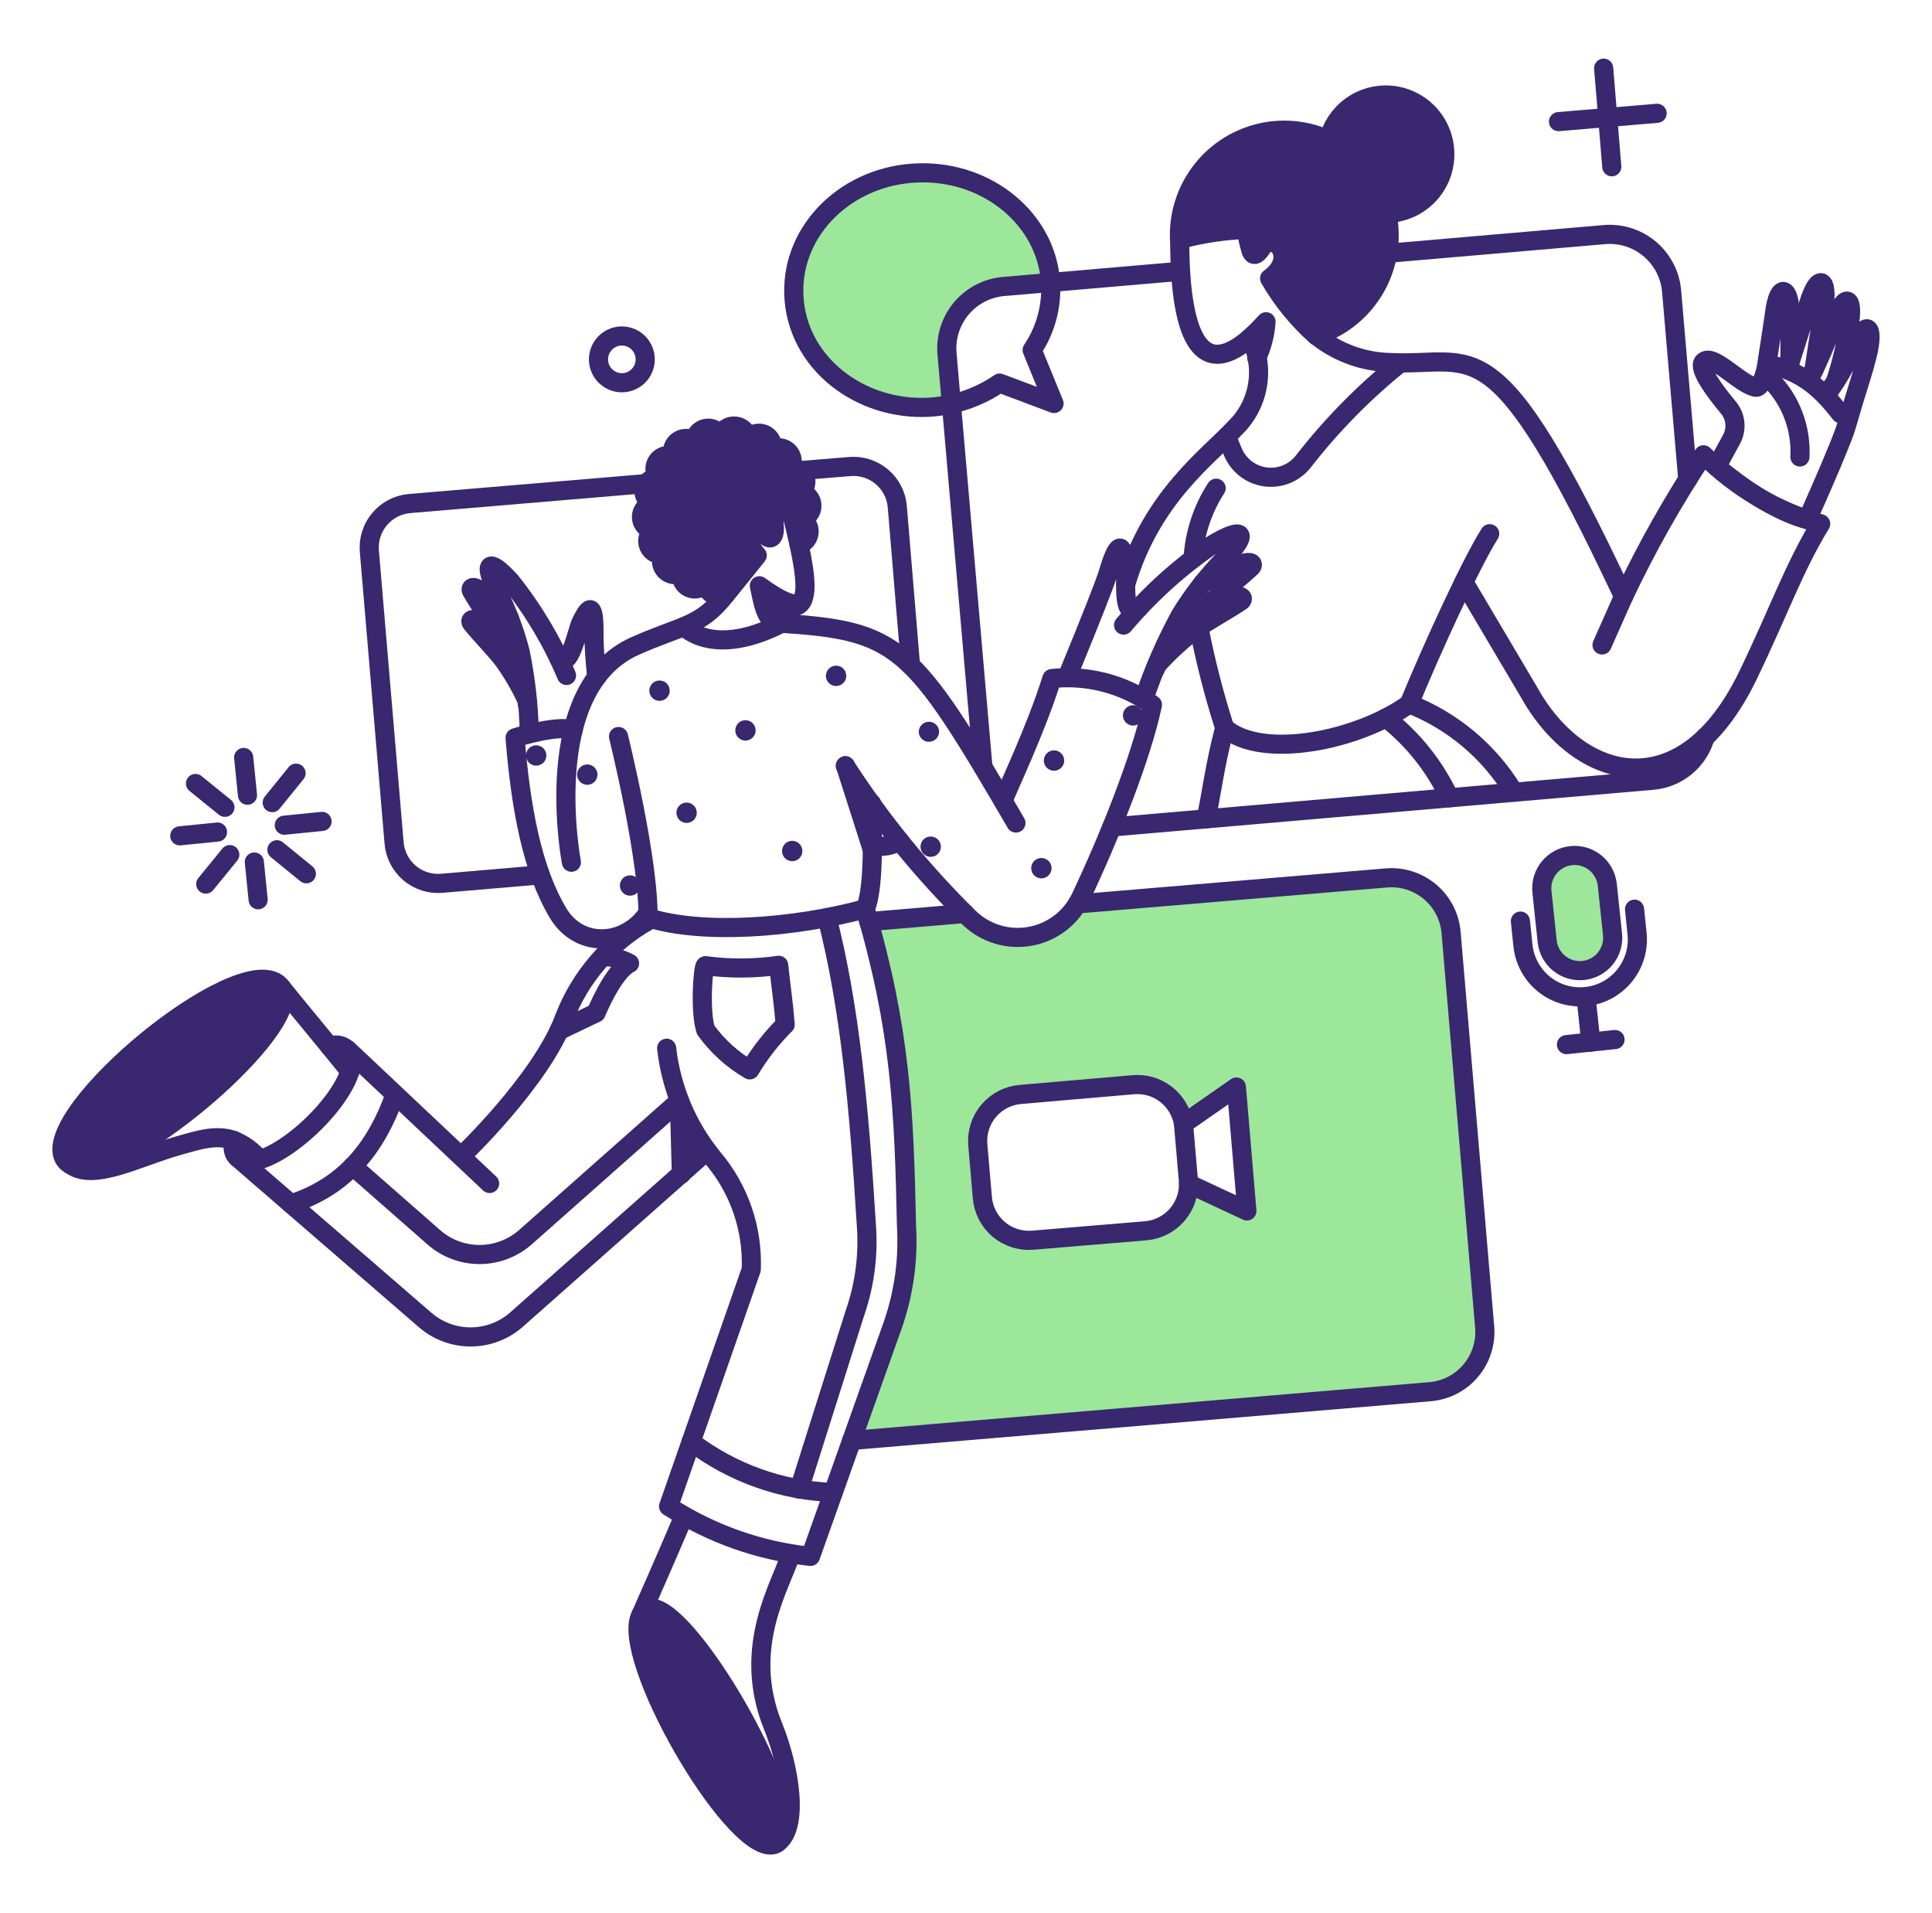<svg width="101" height="100" viewBox="0 0 101 100" fill="none" xmlns="http://www.w3.org/2000/svg">
<g id="Video-Conference--Streamline-Bangalore">
<g id="Work-Video-conference-01">
<g id="color 2">
<path id="Vector" d="M48.032 9.038C44.322 9.141 41.397 11.973 41.5 15.362C41.614 19.307 45.672 22.017 49.741 21.129L49.523 18.571C49.476 18.147 49.513 17.718 49.632 17.308C49.75 16.898 49.948 16.516 50.215 16.183C50.481 15.85 50.811 15.572 51.185 15.367C51.558 15.161 51.969 15.031 52.393 14.984L54.913 14.767C54.706 11.483 51.666 8.934 48.032 9.038Z" fill="#9CE799"/>
<path id="Subtract" fill-rule="evenodd" clip-rule="evenodd" d="M44.521 75.291L74.764 72.742C75.589 72.672 76.354 72.276 76.888 71.642C77.423 71.008 77.684 70.189 77.614 69.363L75.859 48.738C75.788 47.913 75.392 47.148 74.759 46.614C74.125 46.08 73.305 45.818 72.48 45.888L56.321 47.247C56.035 47.683 55.849 47.91 55.42 48.247C54.96 48.599 54.423 48.836 53.853 48.939C53.283 49.043 52.697 49.009 52.143 48.841C51.589 48.673 51.082 48.375 50.666 47.973C50.592 47.9 50.518 47.827 50.445 47.754L45.404 48.178C47.076 54.112 47.252 58.23 47.375 64.11C47.476 65.838 47.24 67.57 46.678 69.207L44.521 75.291ZM62.134 61.868L65.183 63.294L64.635 56.818L61.87 58.744C61.773 58.134 61.448 57.583 60.961 57.203C60.474 56.823 59.861 56.642 59.246 56.696L53.346 57.206C53.025 57.232 52.713 57.322 52.426 57.47C52.14 57.618 51.886 57.821 51.68 58.068C51.472 58.314 51.316 58.6 51.22 58.907C51.124 59.214 51.09 59.538 51.119 59.858L51.355 62.595C51.381 62.916 51.471 63.228 51.619 63.514C51.767 63.8 51.97 64.054 52.217 64.261C52.463 64.468 52.749 64.624 53.056 64.721C53.363 64.817 53.687 64.851 54.007 64.822L59.897 64.332C60.218 64.304 60.53 64.214 60.816 64.065C61.101 63.917 61.355 63.714 61.561 63.467C61.768 63.221 61.925 62.936 62.021 62.629C62.099 62.382 62.137 62.125 62.134 61.867V61.868Z" fill="#9CE799"/>
<path id="Vector_2" d="M84.297 48.823C84.323 49.049 84.304 49.277 84.24 49.495C84.177 49.713 84.072 49.916 83.93 50.093C83.788 50.27 83.612 50.417 83.413 50.525C83.214 50.634 82.995 50.703 82.77 50.726C82.544 50.75 82.316 50.728 82.099 50.664C81.881 50.599 81.679 50.492 81.503 50.348C81.328 50.204 81.182 50.027 81.075 49.827C80.968 49.627 80.902 49.408 80.88 49.182L80.607 46.595C80.564 46.144 80.7 45.694 80.986 45.343C81.273 44.993 81.687 44.769 82.138 44.722C82.588 44.675 83.039 44.807 83.392 45.091C83.746 45.375 83.972 45.786 84.024 46.236L84.297 48.823Z" fill="#9CE799"/>
</g>
<g id="color 1">
<path id="Vector_3" d="M65.362 17.646C65.509 17.989 65.62 18.347 65.693 18.713C65.976 18.118 66.143 17.475 66.185 16.818C65.892 17.139 65.618 17.41 65.362 17.646Z" fill="#39276F"/>
<path id="Vector_4" d="M39.697 30.625C39.779 31.071 39.931 31.502 40.151 31.899C40.877 31.899 41.68 31.805 41.878 31.512C41.906 31.463 41.934 31.408 41.963 31.352C41.689 31.891 40.699 31.344 39.697 30.625Z" fill="#39276F"/>
<path id="Vector_5" d="M14.712 51.617C12.957 49.097 1.79 58.3 3.395 60.622L3.668 60.867C5.991 62.161 16.081 53.6 14.712 51.617Z" fill="#39276F"/>
<path id="Vector_6" d="M33.817 84.107C31.522 85.198 38.618 97.998 40.782 96.179C42.076 94.301 35.629 83.239 33.817 84.107Z" fill="#39276F"/>
<path id="Vector_7" d="M12.23 59.622C12.186 59.784 12.173 59.955 12.193 60.122C12.287 60.726 13.061 60.755 13.58 60.613C13.216 60.178 12.753 59.839 12.23 59.622Z" fill="#39276F"/>
<path id="Vector_8" d="M17.242 54.694C17.6 55.138 17.968 55.581 18.299 55.988C18.354 55.83 18.389 55.664 18.403 55.497C18.412 55.356 18.385 55.213 18.323 55.086C18.261 54.957 18.167 54.848 18.05 54.767C17.933 54.685 17.797 54.637 17.655 54.624C17.514 54.611 17.371 54.636 17.242 54.694Z" fill="#39276F"/>
<path id="Vector_9" d="M34.421 35.572C34.316 35.584 34.217 35.626 34.136 35.693C34.056 35.761 33.997 35.85 33.967 35.951C33.938 36.052 33.938 36.16 33.97 36.26C34.001 36.36 34.062 36.449 34.144 36.515C34.226 36.581 34.325 36.622 34.43 36.631C34.535 36.64 34.64 36.618 34.732 36.568C34.825 36.518 34.9 36.441 34.949 36.348C34.998 36.255 35.017 36.149 35.006 36.045C35 35.975 34.979 35.907 34.946 35.845C34.913 35.783 34.868 35.729 34.813 35.685C34.759 35.641 34.696 35.608 34.628 35.589C34.561 35.57 34.49 35.564 34.421 35.572Z" fill="#39276F"/>
<path id="Vector_10" d="M30.645 39.96C30.541 39.971 30.442 40.013 30.361 40.081C30.28 40.148 30.221 40.238 30.192 40.339C30.162 40.44 30.163 40.547 30.194 40.648C30.226 40.748 30.286 40.837 30.368 40.903C30.45 40.969 30.55 41.009 30.654 41.018C30.759 41.028 30.864 41.006 30.957 40.956C31.049 40.905 31.124 40.829 31.173 40.735C31.222 40.642 31.242 40.537 31.231 40.432C31.224 40.363 31.203 40.295 31.169 40.234C31.136 40.172 31.09 40.118 31.036 40.074C30.982 40.031 30.919 39.998 30.852 39.978C30.785 39.959 30.715 39.952 30.645 39.96Z" fill="#39276F"/>
<path id="Vector_11" d="M32.883 45.756C32.778 45.767 32.679 45.809 32.598 45.876C32.517 45.944 32.458 46.033 32.429 46.134C32.399 46.235 32.4 46.343 32.431 46.443C32.462 46.544 32.523 46.633 32.605 46.699C32.687 46.765 32.786 46.805 32.891 46.814C32.996 46.824 33.101 46.802 33.194 46.752C33.286 46.701 33.361 46.625 33.41 46.531C33.459 46.438 33.479 46.333 33.468 46.228C33.46 46.158 33.439 46.091 33.406 46.03C33.372 45.969 33.327 45.914 33.273 45.871C33.219 45.827 33.156 45.794 33.089 45.774C33.022 45.755 32.952 45.748 32.883 45.756Z" fill="#39276F"/>
<path id="Vector_12" d="M27.974 38.959C27.87 38.971 27.771 39.013 27.69 39.08C27.609 39.147 27.55 39.237 27.52 39.338C27.491 39.439 27.491 39.546 27.523 39.647C27.554 39.747 27.615 39.836 27.697 39.902C27.778 39.968 27.878 40.009 27.983 40.018C28.087 40.028 28.193 40.006 28.285 39.955C28.378 39.905 28.453 39.828 28.502 39.735C28.55 39.642 28.57 39.536 28.559 39.432C28.552 39.362 28.531 39.295 28.497 39.234C28.464 39.172 28.419 39.118 28.365 39.074C28.31 39.03 28.248 38.998 28.181 38.978C28.114 38.958 28.044 38.952 27.974 38.959Z" fill="#39276F"/>
<path id="Vector_13" d="M38.914 37.648C38.81 37.659 38.711 37.701 38.63 37.768C38.549 37.836 38.49 37.925 38.46 38.026C38.431 38.127 38.432 38.235 38.463 38.335C38.494 38.436 38.555 38.524 38.637 38.59C38.719 38.657 38.818 38.697 38.923 38.706C39.028 38.715 39.133 38.694 39.226 38.643C39.318 38.593 39.393 38.516 39.442 38.423C39.491 38.33 39.511 38.224 39.499 38.119C39.492 38.05 39.471 37.983 39.437 37.921C39.404 37.86 39.359 37.806 39.304 37.762C39.25 37.718 39.188 37.686 39.121 37.666C39.054 37.646 38.984 37.64 38.914 37.648Z" fill="#39276F"/>
<path id="Vector_14" d="M35.837 41.952C35.732 41.963 35.633 42.005 35.553 42.073C35.472 42.14 35.413 42.23 35.383 42.331C35.354 42.432 35.355 42.539 35.386 42.64C35.417 42.74 35.478 42.829 35.56 42.895C35.642 42.961 35.742 43.001 35.846 43.011C35.951 43.02 36.056 42.998 36.149 42.947C36.241 42.897 36.316 42.82 36.365 42.727C36.414 42.634 36.434 42.528 36.422 42.424C36.415 42.354 36.394 42.287 36.36 42.225C36.327 42.164 36.282 42.11 36.227 42.066C36.173 42.022 36.111 41.99 36.043 41.97C35.976 41.95 35.906 41.944 35.837 41.952Z" fill="#39276F"/>
<path id="Vector_15" d="M41.359 43.953C41.254 43.964 41.155 44.006 41.075 44.073C40.994 44.141 40.935 44.231 40.905 44.331C40.875 44.432 40.876 44.54 40.908 44.64C40.939 44.741 40.999 44.83 41.081 44.896C41.163 44.962 41.263 45.002 41.367 45.011C41.472 45.021 41.578 44.999 41.67 44.949C41.762 44.898 41.838 44.822 41.886 44.728C41.935 44.635 41.955 44.53 41.944 44.425C41.937 44.356 41.916 44.288 41.882 44.227C41.849 44.166 41.804 44.112 41.749 44.068C41.695 44.024 41.633 43.991 41.566 43.971C41.499 43.952 41.428 43.945 41.359 43.953Z" fill="#39276F"/>
<path id="Vector_16" d="M43.652 34.797C43.548 34.808 43.449 34.85 43.368 34.917C43.287 34.985 43.228 35.075 43.199 35.175C43.169 35.276 43.17 35.384 43.201 35.484C43.232 35.585 43.293 35.674 43.375 35.74C43.457 35.806 43.556 35.846 43.661 35.855C43.766 35.865 43.871 35.843 43.963 35.793C44.056 35.742 44.131 35.666 44.18 35.572C44.229 35.479 44.249 35.374 44.237 35.269C44.231 35.199 44.211 35.132 44.178 35.07C44.144 35.008 44.099 34.953 44.045 34.909C43.99 34.865 43.927 34.833 43.86 34.813C43.793 34.794 43.722 34.788 43.652 34.797Z" fill="#39276F"/>
<path id="Vector_17" d="M48.599 43.726C48.494 43.737 48.395 43.779 48.314 43.846C48.233 43.914 48.175 44.004 48.145 44.105C48.115 44.206 48.116 44.313 48.147 44.413C48.179 44.514 48.239 44.603 48.321 44.669C48.403 44.735 48.502 44.775 48.607 44.785C48.712 44.794 48.817 44.772 48.91 44.722C49.002 44.671 49.077 44.595 49.126 44.502C49.175 44.408 49.195 44.303 49.184 44.198C49.169 44.058 49.099 43.929 48.989 43.841C48.879 43.752 48.739 43.711 48.599 43.726Z" fill="#39276F"/>
<path id="Vector_18" d="M48.617 38.77C48.687 38.763 48.754 38.742 48.816 38.709C48.877 38.675 48.931 38.63 48.975 38.576C49.019 38.522 49.051 38.459 49.071 38.392C49.091 38.325 49.097 38.255 49.09 38.185C49.071 38.048 49 37.923 48.891 37.838C48.782 37.752 48.644 37.713 48.506 37.728C48.368 37.742 48.242 37.81 48.153 37.917C48.065 38.024 48.021 38.161 48.032 38.299C48.04 38.368 48.061 38.436 48.094 38.497C48.127 38.558 48.173 38.612 48.227 38.656C48.281 38.7 48.344 38.733 48.411 38.752C48.478 38.772 48.548 38.778 48.617 38.77Z" fill="#39276F"/>
<path id="Vector_19" d="M54.385 44.849C54.281 44.861 54.181 44.902 54.1 44.97C54.02 45.037 53.961 45.127 53.931 45.228C53.901 45.329 53.902 45.436 53.934 45.537C53.965 45.637 54.025 45.726 54.107 45.792C54.189 45.858 54.289 45.898 54.393 45.908C54.498 45.917 54.603 45.895 54.696 45.845C54.788 45.795 54.864 45.718 54.912 45.625C54.961 45.532 54.981 45.426 54.97 45.322C54.963 45.252 54.942 45.185 54.908 45.123C54.875 45.062 54.83 45.008 54.776 44.964C54.721 44.92 54.659 44.888 54.591 44.868C54.525 44.848 54.454 44.842 54.385 44.849Z" fill="#39276F"/>
<path id="Vector_20" d="M55.046 39.224C54.941 39.235 54.842 39.277 54.761 39.345C54.681 39.412 54.621 39.502 54.592 39.603C54.562 39.704 54.563 39.811 54.594 39.912C54.626 40.012 54.687 40.101 54.768 40.167C54.85 40.233 54.95 40.273 55.055 40.283C55.16 40.292 55.265 40.27 55.357 40.22C55.449 40.169 55.525 40.093 55.574 39.999C55.622 39.906 55.642 39.8 55.631 39.696C55.623 39.626 55.602 39.559 55.569 39.498C55.536 39.437 55.49 39.383 55.436 39.339C55.382 39.295 55.319 39.262 55.252 39.242C55.186 39.223 55.115 39.217 55.046 39.224Z" fill="#39276F"/>
<path id="Vector_21" d="M59.765 37.336C59.754 37.231 59.712 37.133 59.645 37.052C59.577 36.971 59.487 36.912 59.386 36.882C59.285 36.852 59.178 36.853 59.077 36.885C58.977 36.916 58.888 36.977 58.822 37.058C58.756 37.14 58.716 37.24 58.706 37.345C58.697 37.45 58.719 37.555 58.769 37.647C58.82 37.739 58.896 37.815 58.989 37.864C59.082 37.912 59.188 37.932 59.293 37.921C59.362 37.914 59.43 37.893 59.491 37.859C59.552 37.826 59.606 37.781 59.65 37.727C59.694 37.672 59.727 37.61 59.746 37.543C59.766 37.476 59.772 37.406 59.765 37.336Z" fill="#39276F"/>
<path id="Vector_22" d="M75.519 7.801C75.461 7.069 75.145 6.382 74.626 5.863C74.106 5.343 73.419 5.026 72.688 4.968C71.956 4.91 71.227 5.115 70.633 5.546C70.038 5.977 69.618 6.606 69.445 7.319C68.593 6.923 67.652 6.752 66.714 6.824C65.776 6.896 64.873 7.209 64.091 7.731C63.309 8.254 62.675 8.969 62.25 9.808C61.824 10.647 61.622 11.581 61.663 12.521C62.799 12.213 63.968 12.035 65.145 11.992C65.209 12.379 65.297 12.761 65.409 13.136C65.513 13.372 65.673 13.391 65.956 12.957C66.589 12.041 67.873 13.457 66.372 14.552C67.02 15.673 67.843 16.684 68.81 17.545C69.995 17.163 71.016 16.39 71.706 15.353C72.395 14.315 72.712 13.075 72.605 11.834C72.585 11.606 72.552 11.38 72.505 11.156C72.573 11.157 72.641 11.153 72.709 11.145C73.112 11.11 73.506 10.995 73.866 10.809C74.226 10.621 74.545 10.366 74.806 10.055C75.067 9.745 75.265 9.386 75.386 8.999C75.509 8.612 75.554 8.205 75.519 7.801Z" fill="#39276F"/>
<path id="Vector_23" d="M35.516 57.536L35.62 61.366L36.968 60.149C36.38 59.34 35.892 58.462 35.516 57.536Z" fill="#39276F"/>
<path id="Vector_24" d="M44.181 40.045L45.522 41.952L45.597 44.397L44.181 40.045Z" fill="#39276F"/>
<path id="Vector_25" d="M41.868 27.123C42.033 27.093 42.181 27.005 42.286 26.876C42.392 26.747 42.448 26.584 42.444 26.417C42.441 26.25 42.379 26.09 42.268 25.965C42.157 25.84 42.005 25.759 41.84 25.735C41.968 25.642 42.061 25.508 42.103 25.356C42.146 25.203 42.136 25.041 42.075 24.895C42.014 24.748 41.905 24.627 41.767 24.55C41.628 24.473 41.468 24.445 41.312 24.47C41.392 24.337 41.426 24.182 41.408 24.027C41.391 23.873 41.323 23.729 41.215 23.617C41.108 23.505 40.966 23.432 40.813 23.409C40.659 23.386 40.502 23.414 40.366 23.489C40.399 23.33 40.376 23.166 40.302 23.022C40.228 22.878 40.107 22.765 39.959 22.7C39.811 22.634 39.645 22.622 39.489 22.664C39.333 22.707 39.196 22.801 39.101 22.932C39.086 22.762 39.012 22.602 38.892 22.481C38.771 22.36 38.613 22.284 38.443 22.267C38.273 22.25 38.102 22.294 37.96 22.389C37.819 22.485 37.715 22.626 37.666 22.79C37.6 22.643 37.485 22.523 37.34 22.451C37.196 22.378 37.031 22.358 36.874 22.392C36.716 22.426 36.575 22.513 36.473 22.639C36.372 22.765 36.317 22.921 36.317 23.083C36.199 22.982 36.051 22.922 35.896 22.913C35.741 22.904 35.587 22.946 35.459 23.033C35.33 23.12 35.233 23.247 35.184 23.394C35.134 23.541 35.134 23.7 35.184 23.847C35.037 23.793 34.876 23.789 34.727 23.836C34.578 23.883 34.448 23.979 34.359 24.108C34.27 24.236 34.227 24.392 34.236 24.548C34.245 24.704 34.306 24.853 34.41 24.971C34.243 24.962 34.079 25.012 33.946 25.112C33.812 25.212 33.719 25.357 33.681 25.519C33.644 25.682 33.666 25.852 33.742 26.001C33.818 26.149 33.944 26.266 34.098 26.33C33.935 26.362 33.788 26.45 33.684 26.58C33.579 26.71 33.524 26.873 33.529 27.04C33.533 27.206 33.597 27.366 33.708 27.49C33.819 27.614 33.971 27.695 34.136 27.718C34.011 27.812 33.921 27.947 33.881 28.098C33.841 28.25 33.853 28.411 33.915 28.556C33.977 28.7 34.085 28.82 34.223 28.895C34.36 28.971 34.52 28.998 34.675 28.973C34.596 29.107 34.564 29.262 34.583 29.416C34.602 29.57 34.671 29.713 34.78 29.823C34.888 29.934 35.03 30.006 35.183 30.028C35.336 30.05 35.493 30.021 35.628 29.945C35.596 30.103 35.62 30.267 35.695 30.41C35.77 30.552 35.892 30.665 36.039 30.729C36.187 30.793 36.352 30.804 36.508 30.761C36.663 30.718 36.799 30.623 36.892 30.492C36.901 30.61 36.938 30.724 37.001 30.824C37.064 30.924 37.151 31.007 37.254 31.065C37.357 31.123 37.472 31.154 37.591 31.157C37.709 31.159 37.826 31.132 37.931 31.078C38.016 30.974 39.174 29.549 39.583 29.029C38.582 27.897 39.413 27.161 39.951 27.907C40.234 28.312 40.648 28.199 40.404 26.991C40.717 26.855 41.016 26.69 41.299 26.5C41.498 27.264 41.648 27.916 41.771 28.463C41.914 28.426 42.042 28.344 42.137 28.23C42.232 28.116 42.288 27.976 42.299 27.828C42.31 27.68 42.274 27.533 42.197 27.406C42.12 27.28 42.005 27.181 41.868 27.123Z" fill="#39276F"/>
</g>
<g id="outlines">
<path id="Vector_26" d="M41.774 28.463C41.651 27.916 41.5 27.265 41.302 26.5C41.019 26.69 40.72 26.855 40.407 26.991C40.653 28.199 40.24 28.31 39.954 27.907C39.422 27.156 38.586 27.897 39.586 29.029C39.18 29.549 38.019 30.974 37.934 31.078C37.829 31.132 37.712 31.159 37.594 31.157C37.475 31.154 37.36 31.123 37.257 31.065C37.154 31.007 37.067 30.924 37.004 30.824C36.941 30.724 36.904 30.61 36.895 30.492C36.802 30.623 36.666 30.718 36.511 30.761C36.355 30.804 36.19 30.793 36.042 30.729C35.895 30.665 35.773 30.552 35.698 30.41C35.623 30.267 35.6 30.103 35.631 29.945C35.496 30.021 35.339 30.05 35.186 30.028C35.033 30.006 34.891 29.934 34.783 29.823C34.674 29.713 34.605 29.57 34.586 29.416C34.567 29.262 34.599 29.107 34.678 28.973C34.523 28.998 34.364 28.971 34.226 28.895C34.088 28.82 33.98 28.7 33.918 28.556C33.856 28.411 33.844 28.25 33.884 28.098C33.924 27.947 34.014 27.812 34.139 27.718C33.974 27.695 33.822 27.614 33.711 27.49C33.6 27.366 33.537 27.206 33.532 27.04C33.528 26.873 33.582 26.71 33.687 26.58C33.791 26.45 33.938 26.362 34.102 26.33C33.948 26.266 33.821 26.149 33.745 26.001C33.669 25.852 33.647 25.682 33.685 25.519C33.722 25.357 33.815 25.212 33.949 25.112C34.082 25.012 34.246 24.962 34.413 24.971C34.31 24.853 34.248 24.704 34.239 24.548C34.23 24.391 34.273 24.236 34.362 24.108C34.451 23.979 34.581 23.883 34.73 23.836C34.879 23.789 35.04 23.793 35.187 23.847C35.139 23.701 35.139 23.542 35.189 23.396C35.239 23.25 35.336 23.124 35.464 23.038C35.592 22.951 35.745 22.909 35.899 22.918C36.053 22.926 36.201 22.985 36.318 23.085C36.318 22.924 36.373 22.767 36.475 22.641C36.576 22.516 36.717 22.428 36.875 22.394C37.033 22.36 37.198 22.381 37.342 22.453C37.486 22.526 37.601 22.646 37.668 22.793C37.716 22.629 37.82 22.487 37.962 22.392C38.104 22.296 38.274 22.253 38.444 22.27C38.614 22.287 38.773 22.362 38.893 22.483C39.014 22.605 39.088 22.764 39.103 22.934C39.198 22.804 39.334 22.709 39.49 22.667C39.647 22.625 39.812 22.637 39.96 22.702C40.108 22.767 40.229 22.881 40.303 23.025C40.378 23.168 40.401 23.333 40.368 23.491C40.504 23.416 40.661 23.388 40.814 23.411C40.968 23.434 41.109 23.508 41.217 23.619C41.325 23.731 41.392 23.875 41.41 24.03C41.427 24.184 41.393 24.34 41.313 24.473C41.47 24.448 41.63 24.476 41.768 24.553C41.907 24.63 42.015 24.751 42.076 24.897C42.137 25.043 42.147 25.206 42.105 25.358C42.062 25.511 41.969 25.645 41.842 25.738C42.007 25.761 42.158 25.843 42.269 25.968C42.38 26.093 42.443 26.253 42.446 26.42C42.45 26.587 42.393 26.749 42.288 26.878C42.182 27.008 42.034 27.095 41.87 27.125C42.005 27.184 42.119 27.283 42.196 27.409C42.273 27.535 42.308 27.681 42.298 27.828C42.287 27.976 42.231 28.116 42.137 28.23C42.043 28.343 41.916 28.425 41.774 28.463Z" stroke="#39276F" stroke-linecap="round" stroke-linejoin="round"/>
<path id="Vector_27" d="M41.887 24.593L44.417 24.386C44.719 24.359 45.023 24.393 45.312 24.485C45.601 24.576 45.869 24.724 46.101 24.92C46.333 25.116 46.523 25.355 46.662 25.625C46.801 25.894 46.885 26.189 46.909 26.491L47.598 34.769" stroke="#39276F" stroke-linecap="round" stroke-linejoin="round"/>
<path id="Vector_28" d="M45.691 44.264L46.078 44.236C46.416 44.232 46.746 44.134 47.031 43.953" stroke="#39276F" stroke-linecap="round" stroke-linejoin="round"/>
<path id="Vector_29" d="M28.172 45.735L23.094 46.169C22.485 46.22 21.88 46.027 21.413 45.633C20.946 45.238 20.654 44.674 20.603 44.065L19.309 28.811C19.258 28.201 19.451 27.596 19.846 27.129C20.24 26.662 20.805 26.37 21.414 26.319L33.831 25.273" stroke="#39276F" stroke-linecap="round" stroke-linejoin="round"/>
<path id="Vector_30" d="M44.521 75.291L74.764 72.742C75.589 72.672 76.354 72.276 76.888 71.642C77.423 71.008 77.684 70.189 77.614 69.363L75.859 48.738C75.788 47.913 75.392 47.148 74.759 46.614C74.125 46.08 73.305 45.818 72.48 45.888L56.321 47.247" stroke="#39276F" stroke-linecap="round" stroke-linejoin="round"/>
<path id="Vector_31" d="M45.417 48.172L50.439 47.747" stroke="#39276F" stroke-linecap="round" stroke-linejoin="round"/>
<path id="Vector_32" d="M61.71 14.18L52.384 14.982C51.529 15.078 50.748 15.508 50.21 16.178C49.672 16.849 49.422 17.705 49.514 18.559L51.383 40.071" stroke="#39276F" stroke-linecap="round" stroke-linejoin="round"/>
<path id="Vector_33" d="M58.123 43.226L86.412 40.781C87.04 40.725 87.636 40.48 88.123 40.079C88.609 39.678 88.963 39.14 89.139 38.535" stroke="#39276F" stroke-linecap="round" stroke-linejoin="round"/>
<path id="Vector_34" d="M88.233 25.056L87.393 15.286C87.337 14.428 86.943 13.627 86.297 13.059C85.651 12.491 84.806 12.202 83.948 12.256L72.555 13.238" stroke="#39276F" stroke-linecap="round" stroke-linejoin="round"/>
<path id="Vector_35" d="M77.878 27.897C76.906 29.426 74.858 33.891 73.669 36.788C75.952 37.681 77.876 39.304 79.141 41.404" stroke="#39276F" stroke-linecap="round" stroke-linejoin="round"/>
<path id="Vector_36" d="M62.672 32.786C63.018 34.564 63.468 36.32 64.022 38.044C63.503 39.998 63.295 41.734 63.05 42.801" stroke="#39276F" stroke-linecap="round" stroke-linejoin="round"/>
<path id="Vector_37" d="M63.578 25.518C62.865 26.618 62.45 27.882 62.37 29.19" stroke="#39276F" stroke-linecap="round" stroke-linejoin="round"/>
<path id="Vector_38" d="M73.659 36.798C70.998 38.714 65.966 39.733 64.022 38.044" stroke="#39276F" stroke-linecap="round" stroke-linejoin="round"/>
<path id="Vector_39" d="M72.451 37.525C73.871 38.635 75.009 40.064 75.773 41.697" stroke="#39276F" stroke-linecap="round" stroke-linejoin="round"/>
<path id="Vector_40" d="M65.699 18.702C65.978 18.11 66.142 17.471 66.185 16.818C65.892 17.139 65.618 17.41 65.362 17.646" stroke="#39276F" stroke-linecap="round" stroke-linejoin="round"/>
<path id="Vector_41" d="M76.529 30.427L79.908 36.137C82.523 40.876 87.968 42.366 91.386 35.288C92.999 31.946 93.765 29.7 95.18 27.378C92.865 26.718 90.757 25.477 89.056 23.772C87.485 26.138 86.087 28.614 84.874 31.182C78.031 16.636 77.191 19.201 72.632 18.948C71.241 18.91 69.901 18.416 68.819 17.542" stroke="#39276F" stroke-linecap="round" stroke-linejoin="round"/>
<path id="Vector_42" d="M58.85 30.54C60.199 25.952 63.223 23.832 64.55 22.385C65.175 21.786 65.591 21.002 65.737 20.149C65.883 19.296 65.752 18.419 65.362 17.646C62.984 19.742 61.672 18.071 61.672 12.522" stroke="#39276F" stroke-linecap="round" stroke-linejoin="round"/>
<path id="Vector_43" d="M73.206 18.968C71.314 20.488 69.607 22.224 68.118 24.142C67.885 24.432 67.581 24.657 67.234 24.794C66.888 24.932 66.512 24.977 66.143 24.926C65.774 24.875 65.424 24.728 65.129 24.502C64.834 24.275 64.602 23.976 64.456 23.633C64.335 23.349 64.23 23.085 64.135 22.83" stroke="#39276F" stroke-linecap="round" stroke-linejoin="round"/>
<path id="Vector_44" d="M84.873 31.182L83.75 33.711" stroke="#39276F" stroke-linecap="round" stroke-linejoin="round"/>
<path id="Vector_45" d="M37.932 31.078C36.613 32.77 35.679 32.659 33.194 33.768C28.134 36.024 29.871 45.067 29.871 45.067" stroke="#39276F" stroke-linecap="round" stroke-linejoin="round"/>
<path id="Vector_46" d="M41.774 28.463C42.186 30.375 42.149 31.107 41.878 31.503C41.679 31.796 40.877 31.89 40.151 31.89" stroke="#39276F" stroke-linecap="round" stroke-linejoin="round"/>
<path id="Vector_47" d="M41.965 31.344C41.7 31.891 40.698 31.344 39.697 30.617C39.886 31.485 40.018 32.526 40.726 32.571C47.002 32.964 47.664 33.675 53.111 43.018" stroke="#39276F" stroke-linecap="round" stroke-linejoin="round"/>
<path id="Vector_48" d="M52.44 41.857C52.676 41.197 54.139 38.185 54.989 35.467C56.85 35.267 58.72 35.754 60.247 36.836C59.661 39.611 57.963 43.821 56.499 46.916C56.25 47.438 55.881 47.895 55.42 48.247C54.96 48.599 54.423 48.836 53.853 48.939C53.284 49.043 52.697 49.009 52.143 48.841C51.589 48.673 51.082 48.375 50.666 47.973C48.222 45.57 46.051 42.905 44.191 40.026" stroke="#39276F" stroke-linecap="round" stroke-linejoin="round"/>
<path id="Vector_49" d="M44.2 40.026L45.597 44.397" stroke="#39276F" stroke-linecap="round" stroke-linejoin="round"/>
<path id="Vector_50" d="M33.883 47.965C36.687 48.86 41.482 48.522 45.23 47.502C45.796 46.388 45.56 41.99 45.56 41.99" stroke="#39276F" stroke-linecap="round" stroke-linejoin="round"/>
<path id="Vector_51" d="M33.855 47.747C32.647 49.484 30.273 49.548 29.182 47.738C27.808 45.449 27.219 42.188 26.927 38.563C26.927 38.563 29.066 37.878 29.961 38.147" stroke="#39276F" stroke-linecap="round" stroke-linejoin="round"/>
<path id="Vector_52" d="M36.968 60.149L27.001 68.975C26.341 69.555 25.494 69.876 24.616 69.88C23.738 69.883 22.888 69.568 22.225 68.993L12.418 60.509" stroke="#39276F" stroke-linecap="round" stroke-linejoin="round"/>
<path id="Vector_53" d="M25.596 61.859L18.177 54.865" stroke="#39276F" stroke-linecap="round" stroke-linejoin="round"/>
<path id="Vector_54" d="M32.335 38.497C32.335 38.497 33.977 45.114 33.874 48.134C31.877 49.27 30.333 51.061 29.506 53.203C28.3 56.461 24.125 60.424 24.125 60.424" stroke="#39276F" stroke-linecap="round" stroke-linejoin="round"/>
<path id="Vector_55" d="M45.229 47.502C47.079 53.798 47.263 57.999 47.39 64.096C47.492 65.824 47.255 67.555 46.694 69.193L42.371 81.35C39.727 81.073 37.186 80.177 34.952 78.736L39.275 66.352C39.358 64.237 38.649 62.166 37.285 60.547C35.935 58.903 35.089 56.903 34.85 54.789" stroke="#39276F" stroke-linecap="round" stroke-linejoin="round"/>
<path id="Vector_56" d="M35.762 32.758C35.762 32.758 37.272 34.419 40.858 32.579" stroke="#39276F" stroke-linecap="round" stroke-linejoin="round"/>
<path id="Vector_57" d="M27.672 38.346C27.643 36.906 27.482 35.471 27.191 34.061C26.912 32.975 26.513 31.924 26.001 30.926C25.25 29.462 25.494 29.065 26.7 30.398C27.892 31.893 28.873 33.545 29.616 35.306" stroke="#39276F" stroke-linecap="round" stroke-linejoin="round"/>
<path id="Vector_58" d="M29.198 34.373C29.797 35.053 30.156 32.98 30.381 32.522C30.693 31.89 31.078 31.201 31.051 33.145C31.044 33.683 31.108 34.542 31.193 35.391" stroke="#39276F" stroke-linecap="round" stroke-linejoin="round"/>
<path id="Vector_59" d="M26.624 32.314C26.351 32.012 25.729 31.409 25.548 31.238C24.724 30.449 24.559 30.727 24.653 30.89C25.011 31.518 25.683 32.485 25.996 33.079C26.498 34.041 27.515 35.873 27.572 36.817" stroke="#39276F" stroke-linecap="round" stroke-linejoin="round"/>
<path id="Vector_60" d="M25.964 33.022C25.803 32.909 25.67 32.816 25.596 32.768C24.64 32.144 24.539 32.428 24.651 32.569C25.104 33.135 25.927 33.974 26.331 34.513C26.806 35.177 27.217 35.885 27.558 36.627" stroke="#39276F" stroke-linecap="round" stroke-linejoin="round"/>
<path id="Vector_61" d="M59.803 36.524C60.31 35.014 60.948 33.552 61.71 32.154C62.355 31.099 63.119 30.121 63.985 29.237C65.256 27.944 65.129 27.434 63.419 28.444C61.674 29.636 60.099 31.058 58.737 32.673" stroke="#39276F" stroke-linecap="round" stroke-linejoin="round"/>
<path id="Vector_62" d="M59.53 31.778C58.578 32.487 58.929 30.063 58.84 29.492C58.72 28.727 58.548 27.869 57.934 29.936C57.764 30.502 57.075 32.255 55.775 35.419" stroke="#39276F" stroke-linecap="round" stroke-linejoin="round"/>
<path id="Vector_63" d="M62.87 30.492C63.257 30.257 64.107 29.832 64.352 29.709C65.485 29.143 65.559 29.5 65.419 29.634C64.838 30.186 63.815 30.985 63.295 31.512C62.456 32.363 60.784 33.966 60.407 34.948" stroke="#39276F" stroke-linecap="round" stroke-linejoin="round"/>
<path id="Vector_64" d="M63.343 31.465C63.55 31.399 63.72 31.343 63.815 31.316C65.025 30.945 65.041 31.305 64.872 31.42C64.208 31.868 63.07 32.488 62.465 32.93C61.748 33.477 61.085 34.09 60.482 34.761" stroke="#39276F" stroke-linecap="round" stroke-linejoin="round"/>
<path id="Vector_65" d="M14.712 51.617C13.032 49.204 2.734 57.53 3.257 60.286C3.338 60.713 3.707 61.095 4.568 60.978C7.878 60.53 15.954 53.403 14.712 51.617Z" stroke="#39276F" stroke-linecap="round" stroke-linejoin="round"/>
<path id="Vector_66" d="M14.712 51.617C15.231 52.278 17.015 54.411 18.29 55.995" stroke="#39276F" stroke-linecap="round" stroke-linejoin="round"/>
<path id="Vector_67" d="M41.331 81.219C40.933 82.719 38.699 86.013 40.415 90.233C41.294 92.394 41.802 95.546 40.614 96.339" stroke="#39276F" stroke-linecap="round" stroke-linejoin="round"/>
<path id="Vector_68" d="M33.515 84.39C33.797 83.753 34.825 81.43 35.743 79.266" stroke="#39276F" stroke-linecap="round" stroke-linejoin="round"/>
<path id="Vector_69" d="M33.817 84.107C31.706 85.11 37.34 95.427 39.924 96.368C40.638 96.629 40.979 96.12 40.951 95.362C40.834 92.21 35.448 83.332 33.817 84.107Z" stroke="#39276F" stroke-linecap="round" stroke-linejoin="round"/>
<path id="Vector_70" d="M17.233 54.694C17.362 54.636 17.505 54.611 17.646 54.624C17.788 54.636 17.924 54.685 18.041 54.767C18.158 54.847 18.252 54.957 18.313 55.085C18.375 55.213 18.403 55.355 18.393 55.497C18.237 57.487 14.54 60.896 12.878 60.695C12.381 60.634 12.065 60.282 12.231 59.613" stroke="#39276F" stroke-linecap="round" stroke-linejoin="round"/>
<path id="Vector_71" d="M41.782 77.836L44.679 68.674C45.182 67.242 45.394 65.724 45.302 64.209C44.901 57.65 44.415 52.58 43.235 47.965" stroke="#39276F" stroke-linecap="round" stroke-linejoin="round"/>
<path id="Vector_72" d="M36.129 75.357C38.272 76.987 40.867 77.914 43.558 78.009" stroke="#39276F" stroke-linecap="round" stroke-linejoin="round"/>
<path id="Vector_73" d="M15.212 62.925C18.072 62.01 19.677 59.941 20.64 57.243" stroke="#39276F" stroke-linecap="round" stroke-linejoin="round"/>
<path id="Vector_74" d="M35.516 57.536L27.483 64.653C26.823 65.241 25.969 65.568 25.085 65.572C24.2 65.575 23.344 65.255 22.679 64.672L18.441 60.953" stroke="#39276F" stroke-linecap="round" stroke-linejoin="round"/>
<path id="Vector_75" d="M36.875 50.475C36.753 50.494 36.573 52.873 36.894 53.836C37.508 54.684 38.292 55.395 39.197 55.922C39.715 55.06 40.336 54.264 41.047 53.553C40.953 52.354 40.84 51.721 40.708 50.456C39.437 50.638 38.147 50.644 36.875 50.475Z" stroke="#39276F" stroke-linecap="round" stroke-linejoin="round"/>
<path id="Vector_76" d="M31.523 49.994C32.008 50.001 32.484 50.124 32.911 50.353C32.042 50.777 31.165 52.94 31.165 52.94L29.23 53.865" stroke="#39276F" stroke-linecap="round" stroke-linejoin="round"/>
<path id="Vector_77" d="M92.934 19.155C94.426 19.627 95.256 20.391 96.217 21.619" stroke="#39276F" stroke-linecap="round" stroke-linejoin="round"/>
<path id="Vector_78" d="M92.566 19.855C93.087 20.384 93.492 21.015 93.755 21.709C94.018 22.403 94.134 23.144 94.095 23.885" stroke="#39276F" stroke-linecap="round" stroke-linejoin="round"/>
<path id="Vector_79" d="M95.435 20.685C96.014 19.922 96.499 19.092 96.878 18.212C97.575 16.579 98.001 17.033 97.614 18.58C97.51 18.996 97.407 19.355 97.312 19.657C97.04 20.525 96.771 21.402 96.519 22.281C96.252 23.214 94.48 27.161 94.48 27.161C92.818 26.717 91.091 25.509 89.741 24.395C89.77 24.338 90.488 23.018 90.515 22.97C90.661 22.706 90.723 22.404 90.693 22.103C90.663 21.803 90.541 21.519 90.345 21.29C89.663 20.471 88.749 19.25 89.052 18.92C89.522 18.409 91.005 20.137 91.799 20.242C92.082 20.279 92.308 19.421 92.355 19.109C92.441 18.543 92.739 16.617 92.761 16.429C92.967 14.678 93.592 14.975 93.582 16.523C93.573 17.995 93.573 18.948 93.573 18.948" stroke="#39276F" stroke-linecap="round" stroke-linejoin="round"/>
<path id="Vector_80" d="M93.453 19.326C93.453 19.326 94.483 16.098 94.548 15.881C95.06 14.192 95.597 14.579 95.341 16.098C95.096 17.552 94.831 19.326 94.831 19.326" stroke="#39276F" stroke-linecap="round" stroke-linejoin="round"/>
<path id="Vector_81" d="M94.579 19.846C95.071 18.858 95.506 17.843 95.881 16.806C96.493 15.144 96.943 15.569 96.655 17.08C96.498 18.02 96.274 18.947 95.985 19.855" stroke="#39276F" stroke-linecap="round" stroke-linejoin="round"/>
<path id="Vector_82" d="M84.297 48.823C84.323 49.049 84.304 49.277 84.24 49.495C84.177 49.713 84.072 49.916 83.93 50.093C83.788 50.27 83.612 50.417 83.413 50.525C83.214 50.634 82.995 50.703 82.77 50.726C82.544 50.75 82.316 50.728 82.099 50.664C81.881 50.599 81.679 50.492 81.503 50.348C81.328 50.204 81.182 50.027 81.075 49.827C80.968 49.627 80.902 49.408 80.88 49.182L80.607 46.595C80.564 46.144 80.7 45.694 80.986 45.343C81.273 44.993 81.687 44.769 82.138 44.722C82.588 44.675 83.039 44.807 83.392 45.091C83.746 45.375 83.972 45.786 84.024 46.236L84.297 48.823Z" stroke="#39276F" stroke-linecap="round" stroke-linejoin="round"/>
<path id="Vector_83" d="M79.483 48.144L79.615 49.418C79.656 49.81 79.774 50.19 79.962 50.536C80.149 50.882 80.403 51.188 80.709 51.436C81.015 51.684 81.367 51.869 81.744 51.981C82.122 52.093 82.518 52.13 82.909 52.09C83.301 52.048 83.681 51.931 84.027 51.743C84.373 51.555 84.679 51.301 84.927 50.995C85.175 50.69 85.361 50.338 85.473 49.96C85.585 49.583 85.622 49.187 85.581 48.795L85.449 47.521" stroke="#39276F" stroke-linecap="round" stroke-linejoin="round"/>
<path id="Vector_84" d="M82.91 52.09L83.164 54.468" stroke="#39276F" stroke-linecap="round" stroke-linejoin="round"/>
<path id="Vector_85" d="M81.89 54.6L84.43 54.336" stroke="#39276F" stroke-linecap="round" stroke-linejoin="round"/>
<path id="Vector_86" d="M62.134 61.868L65.183 63.294L64.635 56.818L61.87 58.744" stroke="#39276F" stroke-linecap="round" stroke-linejoin="round"/>
<path id="Vector_87" d="M59.246 56.696C59.861 56.642 60.474 56.823 60.961 57.203C61.448 57.583 61.773 58.134 61.87 58.744L62.125 61.679C62.153 61.999 62.118 62.322 62.021 62.629C61.925 62.936 61.768 63.221 61.562 63.467C61.355 63.714 61.101 63.917 60.816 64.065C60.53 64.214 60.218 64.304 59.897 64.332L54.007 64.822C53.687 64.851 53.363 64.817 53.056 64.721C52.749 64.624 52.463 64.468 52.217 64.261C51.97 64.054 51.767 63.8 51.619 63.514C51.471 63.228 51.381 62.916 51.355 62.595L51.119 59.858C51.09 59.538 51.124 59.214 51.22 58.907C51.316 58.6 51.472 58.314 51.68 58.068C51.887 57.821 52.14 57.618 52.426 57.47C52.713 57.322 53.025 57.232 53.346 57.206L59.246 56.696Z" stroke="#39276F" stroke-linecap="round" stroke-linejoin="round"/>
<path id="Vector_88" d="M75.519 7.801C75.46 7.071 75.144 6.386 74.626 5.868C74.108 5.35 73.423 5.033 72.692 4.974C71.963 4.915 71.235 5.118 70.641 5.546C70.047 5.974 69.624 6.599 69.449 7.311C70.224 7.668 70.905 8.201 71.438 8.868C71.971 9.535 72.34 10.317 72.517 11.152C72.939 11.143 73.354 11.046 73.737 10.87C74.12 10.694 74.462 10.44 74.744 10.126C75.025 9.812 75.239 9.444 75.372 9.044C75.505 8.644 75.555 8.221 75.519 7.801Z" stroke="#39276F" stroke-linecap="round" stroke-linejoin="round"/>
<path id="Vector_89" d="M72.602 11.832C72.484 10.402 71.809 9.076 70.723 8.138C69.637 7.2 68.227 6.725 66.795 6.815C65.363 6.905 64.023 7.553 63.063 8.62C62.104 9.687 61.601 11.087 61.662 12.521C62.799 12.213 63.968 12.035 65.145 11.992C65.209 12.379 65.297 12.761 65.409 13.136C65.513 13.372 65.673 13.391 65.956 12.957C66.589 12.041 67.873 13.457 66.372 14.552C67.019 15.673 67.842 16.684 68.809 17.545C69.995 17.162 71.016 16.389 71.705 15.351C72.394 14.314 72.71 13.073 72.602 11.832Z" stroke="#39276F" stroke-linecap="round" stroke-linejoin="round"/>
<path id="Vector_90" d="M9.398 43.689L11.371 43.49" stroke="#39276F" stroke-linecap="round" stroke-linejoin="round"/>
<path id="Vector_91" d="M14.863 43.132L16.836 42.934" stroke="#39276F" stroke-linecap="round" stroke-linejoin="round"/>
<path id="Vector_92" d="M12.739 39.592L12.938 41.565" stroke="#39276F" stroke-linecap="round" stroke-linejoin="round"/>
<path id="Vector_93" d="M13.296 45.057L13.495 47.03" stroke="#39276F" stroke-linecap="round" stroke-linejoin="round"/>
<path id="Vector_94" d="M10.219 40.952L11.758 42.197" stroke="#39276F" stroke-linecap="round" stroke-linejoin="round"/>
<path id="Vector_95" d="M14.476 44.416L16.015 45.671" stroke="#39276F" stroke-linecap="round" stroke-linejoin="round"/>
<path id="Vector_96" d="M15.477 40.413L14.231 41.952" stroke="#39276F" stroke-linecap="round" stroke-linejoin="round"/>
<path id="Vector_97" d="M12.012 44.67L10.757 46.209" stroke="#39276F" stroke-linecap="round" stroke-linejoin="round"/>
<path id="Vector_98" d="M55.102 21.091L53.958 18.297C54.658 17.257 54.996 16.016 54.921 14.765C54.713 11.482 51.664 8.932 48.03 9.036C44.321 9.139 41.395 11.971 41.498 15.36C41.601 18.938 44.948 21.499 48.604 21.283C49.914 21.201 51.177 20.765 52.259 20.023L55.102 21.091Z" stroke="#39276F" stroke-linecap="round" stroke-linejoin="round"/>
<path id="Vector_99" d="M33.355 19.666C33.18 19.833 32.96 19.945 32.722 19.987C32.484 20.029 32.239 19.999 32.018 19.902C31.797 19.805 31.609 19.644 31.479 19.44C31.349 19.237 31.283 18.999 31.288 18.757C31.293 18.516 31.37 18.281 31.509 18.083C31.647 17.885 31.841 17.733 32.066 17.645C32.292 17.557 32.538 17.538 32.774 17.591C33.01 17.643 33.225 17.764 33.392 17.939C33.615 18.173 33.737 18.486 33.73 18.81C33.723 19.134 33.588 19.441 33.355 19.666Z" stroke="#39276F" stroke-linecap="round" stroke-linejoin="round"/>
<path id="Vector_100" d="M83.835 3.563L84.26 8.717" stroke="#39276F" stroke-linecap="round" stroke-linejoin="round"/>
<path id="Vector_101" d="M86.629 5.923L81.475 6.357" stroke="#39276F" stroke-linecap="round" stroke-linejoin="round"/>
<path id="Vector_102" d="M13.579 60.613C13.22 60.172 12.757 59.829 12.231 59.613C11.315 59.282 10.417 59.574 9.351 59.877C7.202 60.474 4.898 61.77 3.689 60.875" stroke="#39276F" stroke-linecap="round" stroke-linejoin="round"/>
<path id="Vector_103" d="M35.62 61.368L35.516 57.536" stroke="#39276F" stroke-linecap="round" stroke-linejoin="round"/>
</g>
</g>
</g>
</svg>
